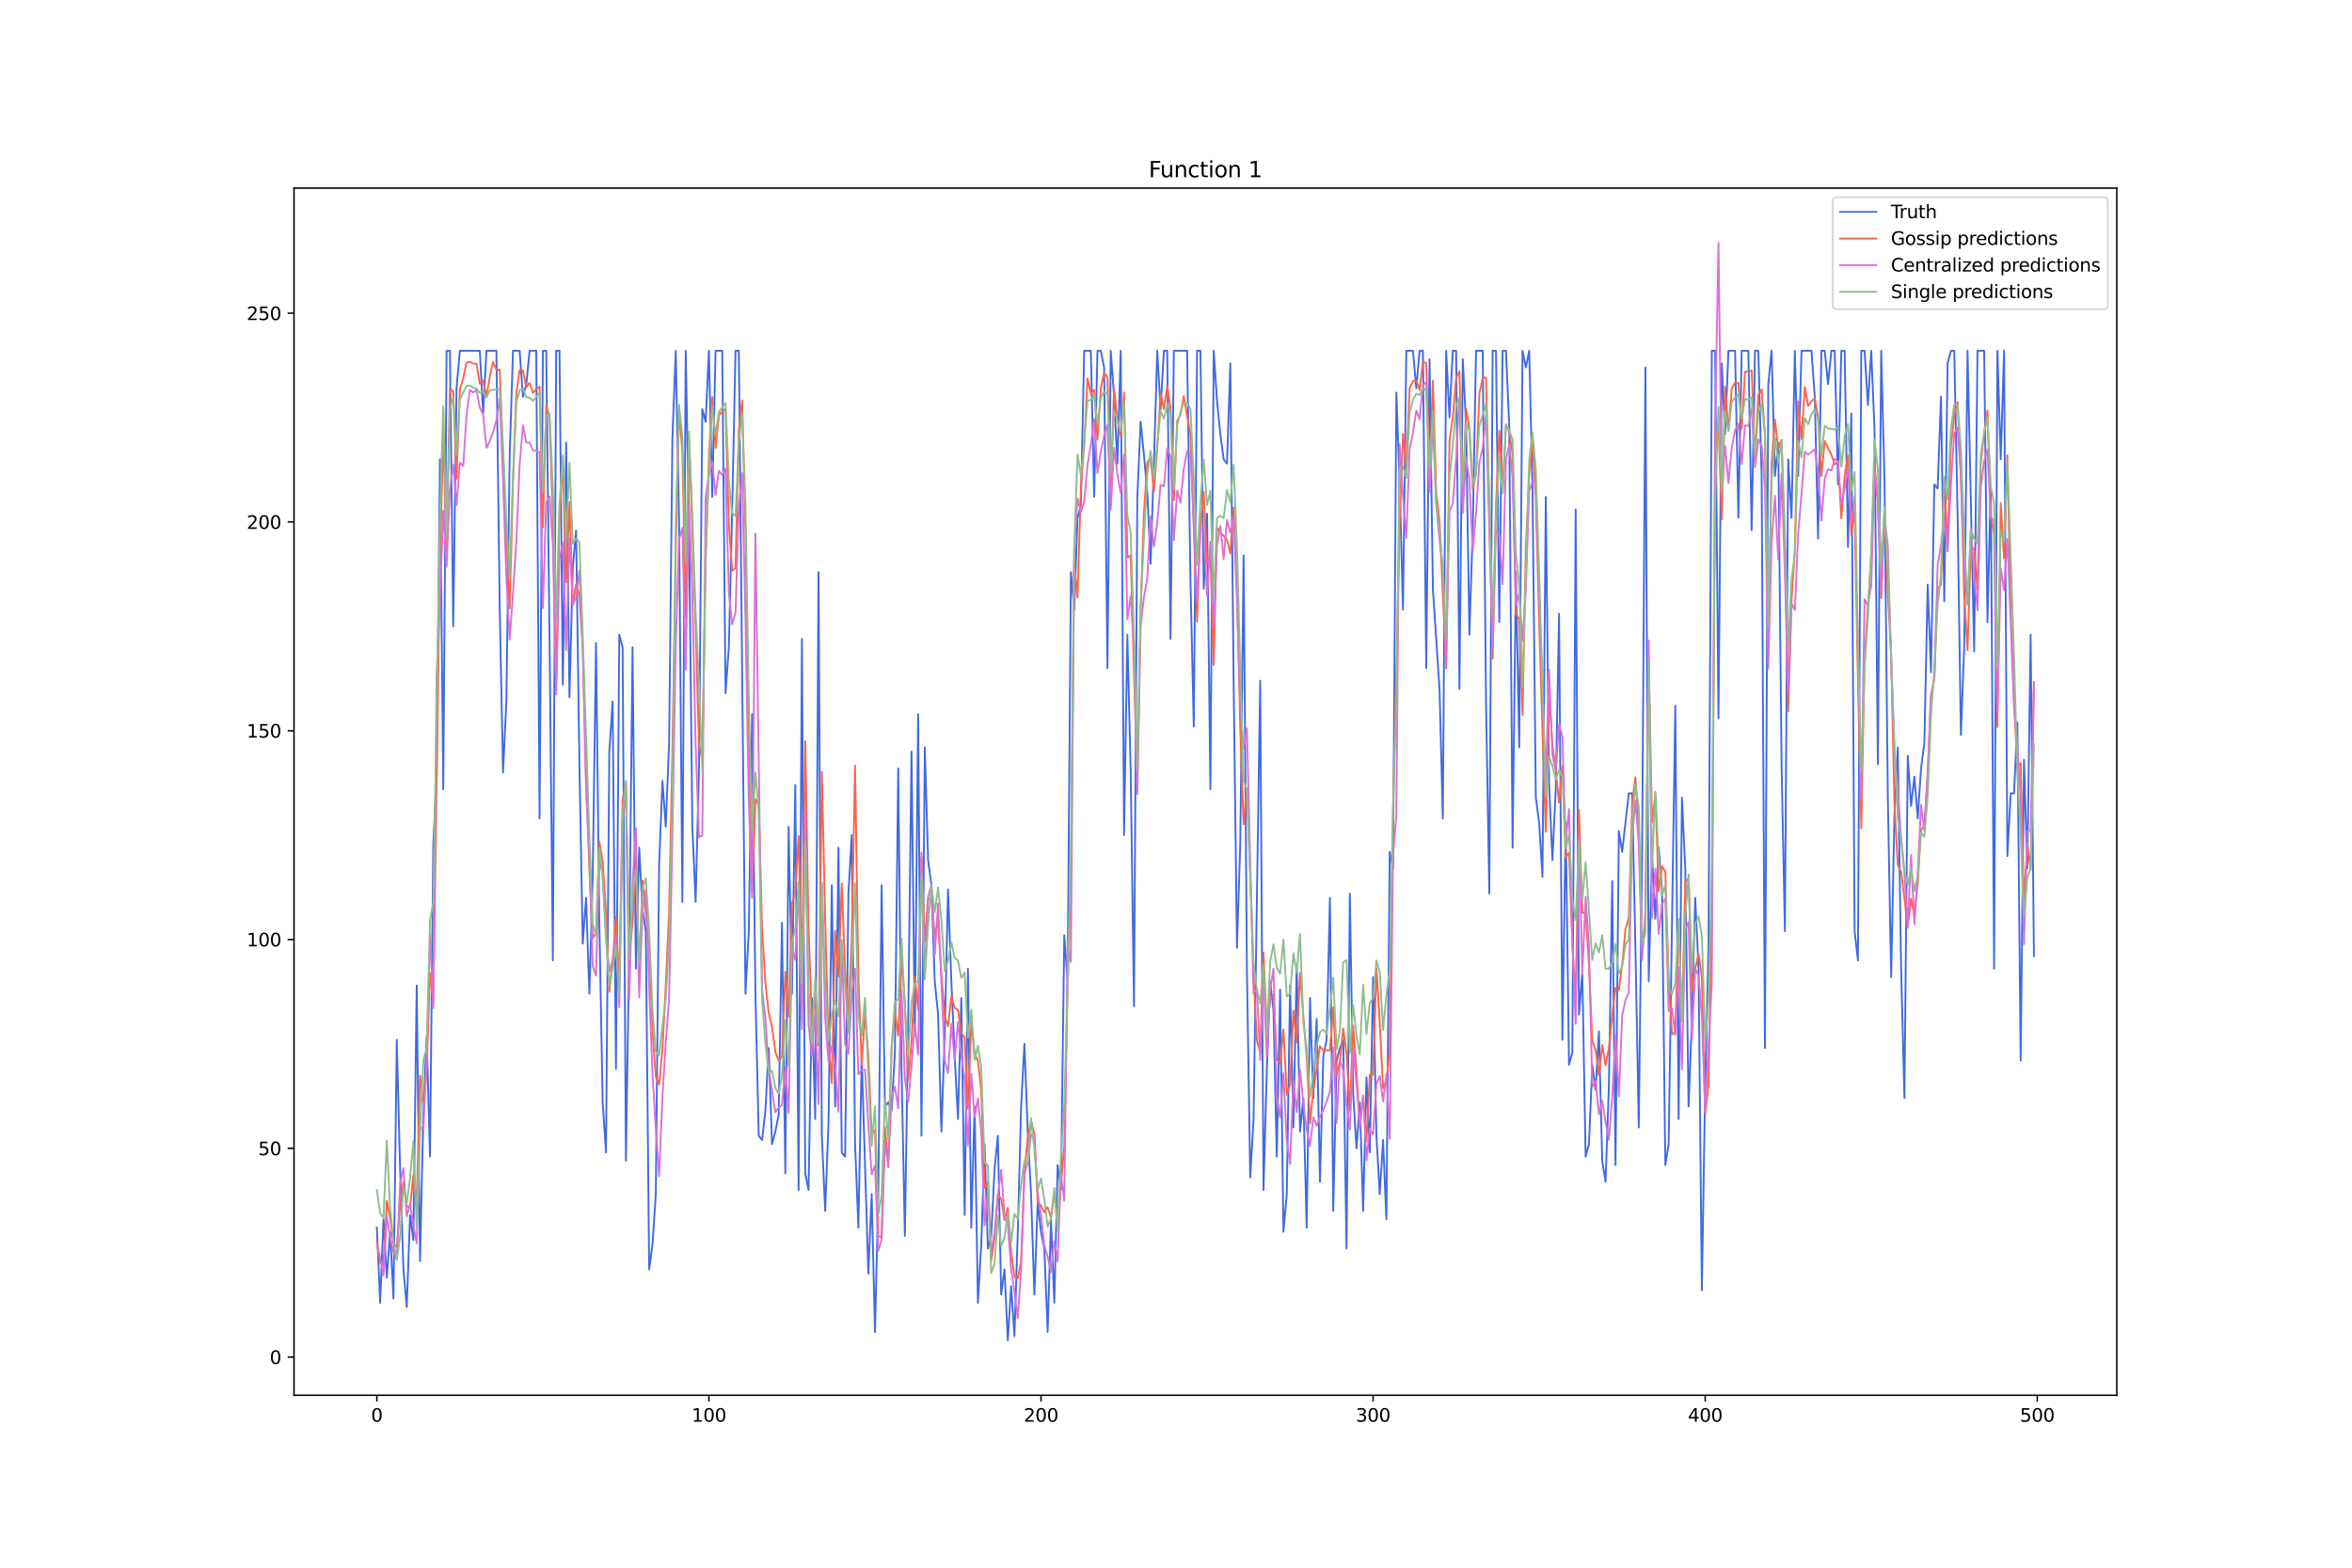 <?xml version="1.0" encoding="utf-8" standalone="no"?>
<!DOCTYPE svg PUBLIC "-//W3C//DTD SVG 1.1//EN"
  "http://www.w3.org/Graphics/SVG/1.1/DTD/svg11.dtd">
<svg xmlns:xlink="http://www.w3.org/1999/xlink" width="1296pt" height="864pt" viewBox="0 0 1296 864" xmlns="http://www.w3.org/2000/svg" version="1.1">
 <defs>
  <style type="text/css">*{stroke-linejoin: round; stroke-linecap: butt}</style>
 </defs>
 <g id="figure_1">
  <g id="patch_1">
   <path d="M 0 864 
L 1296 864 
L 1296 0 
L 0 0 
z
" style="fill: #ffffff"/>
  </g>
  <g id="axes_1">
   <g id="patch_2">
    <path d="M 162 768.96 
L 1166.4 768.96 
L 1166.4 103.68 
L 162 103.68 
z
" style="fill: #ffffff"/>
   </g>
   <g id="matplotlib.axis_1">
    <g id="xtick_1">
     <g id="line2d_1">
      <defs>
       <path id="me69fc92a7a" d="M 0 0 
L 0 3.5 
" style="stroke: #000000; stroke-width: 0.8"/>
      </defs>
      <g>
       <use xlink:href="#me69fc92a7a" x="207.655" y="768.96" style="stroke: #000000; stroke-width: 0.8"/>
      </g>
     </g>
     <g id="text_1">
      <!-- 0 -->
      <g transform="translate(204.473 783.558) scale(0.1 -0.1)">
       <defs>
        <path id="DejaVuSans-30" d="M 2034 4250 
Q 1547 4250 1301 3770 
Q 1056 3291 1056 2328 
Q 1056 1369 1301 889 
Q 1547 409 2034 409 
Q 2525 409 2770 889 
Q 3016 1369 3016 2328 
Q 3016 3291 2770 3770 
Q 2525 4250 2034 4250 
z
M 2034 4750 
Q 2819 4750 3233 4129 
Q 3647 3509 3647 2328 
Q 3647 1150 3233 529 
Q 2819 -91 2034 -91 
Q 1250 -91 836 529 
Q 422 1150 422 2328 
Q 422 3509 836 4129 
Q 1250 4750 2034 4750 
z
" transform="scale(0.016)"/>
       </defs>
       <use xlink:href="#DejaVuSans-30"/>
      </g>
     </g>
    </g>
    <g id="xtick_2">
     <g id="line2d_2">
      <g>
       <use xlink:href="#me69fc92a7a" x="390.639" y="768.96" style="stroke: #000000; stroke-width: 0.8"/>
      </g>
     </g>
     <g id="text_2">
      <!-- 100 -->
      <g transform="translate(381.095 783.558) scale(0.1 -0.1)">
       <defs>
        <path id="DejaVuSans-31" d="M 794 531 
L 1825 531 
L 1825 4091 
L 703 3866 
L 703 4441 
L 1819 4666 
L 2450 4666 
L 2450 531 
L 3481 531 
L 3481 0 
L 794 0 
L 794 531 
z
" transform="scale(0.016)"/>
       </defs>
       <use xlink:href="#DejaVuSans-31"/>
       <use xlink:href="#DejaVuSans-30" x="63.623"/>
       <use xlink:href="#DejaVuSans-30" x="127.246"/>
      </g>
     </g>
    </g>
    <g id="xtick_3">
     <g id="line2d_3">
      <g>
       <use xlink:href="#me69fc92a7a" x="573.623" y="768.96" style="stroke: #000000; stroke-width: 0.8"/>
      </g>
     </g>
     <g id="text_3">
      <!-- 200 -->
      <g transform="translate(564.079 783.558) scale(0.1 -0.1)">
       <defs>
        <path id="DejaVuSans-32" d="M 1228 531 
L 3431 531 
L 3431 0 
L 469 0 
L 469 531 
Q 828 903 1448 1529 
Q 2069 2156 2228 2338 
Q 2531 2678 2651 2914 
Q 2772 3150 2772 3378 
Q 2772 3750 2511 3984 
Q 2250 4219 1831 4219 
Q 1534 4219 1204 4116 
Q 875 4013 500 3803 
L 500 4441 
Q 881 4594 1212 4672 
Q 1544 4750 1819 4750 
Q 2544 4750 2975 4387 
Q 3406 4025 3406 3419 
Q 3406 3131 3298 2873 
Q 3191 2616 2906 2266 
Q 2828 2175 2409 1742 
Q 1991 1309 1228 531 
z
" transform="scale(0.016)"/>
       </defs>
       <use xlink:href="#DejaVuSans-32"/>
       <use xlink:href="#DejaVuSans-30" x="63.623"/>
       <use xlink:href="#DejaVuSans-30" x="127.246"/>
      </g>
     </g>
    </g>
    <g id="xtick_4">
     <g id="line2d_4">
      <g>
       <use xlink:href="#me69fc92a7a" x="756.607" y="768.96" style="stroke: #000000; stroke-width: 0.8"/>
      </g>
     </g>
     <g id="text_4">
      <!-- 300 -->
      <g transform="translate(747.063 783.558) scale(0.1 -0.1)">
       <defs>
        <path id="DejaVuSans-33" d="M 2597 2516 
Q 3050 2419 3304 2112 
Q 3559 1806 3559 1356 
Q 3559 666 3084 287 
Q 2609 -91 1734 -91 
Q 1441 -91 1130 -33 
Q 819 25 488 141 
L 488 750 
Q 750 597 1062 519 
Q 1375 441 1716 441 
Q 2309 441 2620 675 
Q 2931 909 2931 1356 
Q 2931 1769 2642 2001 
Q 2353 2234 1838 2234 
L 1294 2234 
L 1294 2753 
L 1863 2753 
Q 2328 2753 2575 2939 
Q 2822 3125 2822 3475 
Q 2822 3834 2567 4026 
Q 2313 4219 1838 4219 
Q 1578 4219 1281 4162 
Q 984 4106 628 3988 
L 628 4550 
Q 988 4650 1302 4700 
Q 1616 4750 1894 4750 
Q 2613 4750 3031 4423 
Q 3450 4097 3450 3541 
Q 3450 3153 3228 2886 
Q 3006 2619 2597 2516 
z
" transform="scale(0.016)"/>
       </defs>
       <use xlink:href="#DejaVuSans-33"/>
       <use xlink:href="#DejaVuSans-30" x="63.623"/>
       <use xlink:href="#DejaVuSans-30" x="127.246"/>
      </g>
     </g>
    </g>
    <g id="xtick_5">
     <g id="line2d_5">
      <g>
       <use xlink:href="#me69fc92a7a" x="939.591" y="768.96" style="stroke: #000000; stroke-width: 0.8"/>
      </g>
     </g>
     <g id="text_5">
      <!-- 400 -->
      <g transform="translate(930.047 783.558) scale(0.1 -0.1)">
       <defs>
        <path id="DejaVuSans-34" d="M 2419 4116 
L 825 1625 
L 2419 1625 
L 2419 4116 
z
M 2253 4666 
L 3047 4666 
L 3047 1625 
L 3713 1625 
L 3713 1100 
L 3047 1100 
L 3047 0 
L 2419 0 
L 2419 1100 
L 313 1100 
L 313 1709 
L 2253 4666 
z
" transform="scale(0.016)"/>
       </defs>
       <use xlink:href="#DejaVuSans-34"/>
       <use xlink:href="#DejaVuSans-30" x="63.623"/>
       <use xlink:href="#DejaVuSans-30" x="127.246"/>
      </g>
     </g>
    </g>
    <g id="xtick_6">
     <g id="line2d_6">
      <g>
       <use xlink:href="#me69fc92a7a" x="1122.575" y="768.96" style="stroke: #000000; stroke-width: 0.8"/>
      </g>
     </g>
     <g id="text_6">
      <!-- 500 -->
      <g transform="translate(1113.032 783.558) scale(0.1 -0.1)">
       <defs>
        <path id="DejaVuSans-35" d="M 691 4666 
L 3169 4666 
L 3169 4134 
L 1269 4134 
L 1269 2991 
Q 1406 3038 1543 3061 
Q 1681 3084 1819 3084 
Q 2600 3084 3056 2656 
Q 3513 2228 3513 1497 
Q 3513 744 3044 326 
Q 2575 -91 1722 -91 
Q 1428 -91 1123 -41 
Q 819 9 494 109 
L 494 744 
Q 775 591 1075 516 
Q 1375 441 1709 441 
Q 2250 441 2565 725 
Q 2881 1009 2881 1497 
Q 2881 1984 2565 2268 
Q 2250 2553 1709 2553 
Q 1456 2553 1204 2497 
Q 953 2441 691 2322 
L 691 4666 
z
" transform="scale(0.016)"/>
       </defs>
       <use xlink:href="#DejaVuSans-35"/>
       <use xlink:href="#DejaVuSans-30" x="63.623"/>
       <use xlink:href="#DejaVuSans-30" x="127.246"/>
      </g>
     </g>
    </g>
   </g>
   <g id="matplotlib.axis_2">
    <g id="ytick_1">
     <g id="line2d_7">
      <defs>
       <path id="m96bf03fecd" d="M 0 0 
L -3.5 0 
" style="stroke: #000000; stroke-width: 0.8"/>
      </defs>
      <g>
       <use xlink:href="#m96bf03fecd" x="162" y="747.925" style="stroke: #000000; stroke-width: 0.8"/>
      </g>
     </g>
     <g id="text_7">
      <!-- 0 -->
      <g transform="translate(148.637 751.724) scale(0.1 -0.1)">
       <use xlink:href="#DejaVuSans-30"/>
      </g>
     </g>
    </g>
    <g id="ytick_2">
     <g id="line2d_8">
      <g>
       <use xlink:href="#m96bf03fecd" x="162" y="632.861" style="stroke: #000000; stroke-width: 0.8"/>
      </g>
     </g>
     <g id="text_8">
      <!-- 50 -->
      <g transform="translate(142.275 636.66) scale(0.1 -0.1)">
       <use xlink:href="#DejaVuSans-35"/>
       <use xlink:href="#DejaVuSans-30" x="63.623"/>
      </g>
     </g>
    </g>
    <g id="ytick_3">
     <g id="line2d_9">
      <g>
       <use xlink:href="#m96bf03fecd" x="162" y="517.796" style="stroke: #000000; stroke-width: 0.8"/>
      </g>
     </g>
     <g id="text_9">
      <!-- 100 -->
      <g transform="translate(135.912 521.595) scale(0.1 -0.1)">
       <use xlink:href="#DejaVuSans-31"/>
       <use xlink:href="#DejaVuSans-30" x="63.623"/>
       <use xlink:href="#DejaVuSans-30" x="127.246"/>
      </g>
     </g>
    </g>
    <g id="ytick_4">
     <g id="line2d_10">
      <g>
       <use xlink:href="#m96bf03fecd" x="162" y="402.732" style="stroke: #000000; stroke-width: 0.8"/>
      </g>
     </g>
     <g id="text_10">
      <!-- 150 -->
      <g transform="translate(135.912 406.531) scale(0.1 -0.1)">
       <use xlink:href="#DejaVuSans-31"/>
       <use xlink:href="#DejaVuSans-35" x="63.623"/>
       <use xlink:href="#DejaVuSans-30" x="127.246"/>
      </g>
     </g>
    </g>
    <g id="ytick_5">
     <g id="line2d_11">
      <g>
       <use xlink:href="#m96bf03fecd" x="162" y="287.667" style="stroke: #000000; stroke-width: 0.8"/>
      </g>
     </g>
     <g id="text_11">
      <!-- 200 -->
      <g transform="translate(135.912 291.467) scale(0.1 -0.1)">
       <use xlink:href="#DejaVuSans-32"/>
       <use xlink:href="#DejaVuSans-30" x="63.623"/>
       <use xlink:href="#DejaVuSans-30" x="127.246"/>
      </g>
     </g>
    </g>
    <g id="ytick_6">
     <g id="line2d_12">
      <g>
       <use xlink:href="#m96bf03fecd" x="162" y="172.603" style="stroke: #000000; stroke-width: 0.8"/>
      </g>
     </g>
     <g id="text_12">
      <!-- 250 -->
      <g transform="translate(135.912 176.402) scale(0.1 -0.1)">
       <use xlink:href="#DejaVuSans-32"/>
       <use xlink:href="#DejaVuSans-35" x="63.623"/>
       <use xlink:href="#DejaVuSans-30" x="127.246"/>
      </g>
     </g>
    </g>
   </g>
   <g id="line2d_13">
    <path d="M 207.655 676.585 
L 209.484 718.008 
L 211.314 671.983 
L 213.144 704.201 
L 214.974 678.886 
L 216.804 715.707 
L 218.634 573.027 
L 220.463 644.367 
L 222.293 699.598 
L 224.123 720.31 
L 225.953 669.681 
L 227.783 683.489 
L 229.613 543.11 
L 231.442 694.996 
L 233.272 614.45 
L 235.102 570.726 
L 236.932 637.463 
L 238.762 464.867 
L 240.592 428.046 
L 242.422 253.148 
L 244.251 434.95 
L 246.081 193.314 
L 247.911 193.314 
L 249.741 345.2 
L 251.571 214.026 
L 253.401 193.314 
L 264.38 193.314 
L 266.209 227.834 
L 268.039 193.314 
L 273.529 193.314 
L 275.359 335.994 
L 277.189 425.745 
L 279.018 386.623 
L 280.848 250.847 
L 282.678 193.314 
L 286.338 193.314 
L 288.168 218.629 
L 289.997 211.725 
L 291.827 193.314 
L 295.487 193.314 
L 297.317 451.059 
L 299.147 193.314 
L 300.976 193.314 
L 302.806 352.103 
L 304.636 529.303 
L 306.466 193.314 
L 308.296 193.314 
L 310.126 377.418 
L 311.956 243.943 
L 313.785 384.321 
L 315.615 312.981 
L 317.445 292.27 
L 319.275 421.142 
L 321.105 520.098 
L 322.935 494.783 
L 324.764 547.713 
L 326.594 483.277 
L 328.424 354.405 
L 330.254 508.591 
L 332.084 607.547 
L 333.914 635.162 
L 335.743 414.238 
L 337.573 386.623 
L 339.403 589.136 
L 341.233 349.802 
L 343.063 356.706 
L 344.893 639.765 
L 346.723 522.399 
L 348.552 356.706 
L 350.382 533.905 
L 352.212 467.168 
L 354.042 501.687 
L 355.872 513.194 
L 357.702 699.598 
L 359.531 685.79 
L 361.361 658.175 
L 363.191 476.373 
L 365.021 430.347 
L 366.851 455.661 
L 368.681 409.636 
L 370.51 241.642 
L 372.34 193.314 
L 374.17 285.366 
L 376 497.085 
L 377.83 193.314 
L 379.66 289.969 
L 381.489 455.661 
L 383.319 497.085 
L 385.149 423.443 
L 386.979 225.532 
L 388.809 232.436 
L 390.639 193.314 
L 392.469 273.86 
L 394.298 193.314 
L 397.958 193.314 
L 399.788 382.02 
L 401.618 356.706 
L 403.448 280.763 
L 405.277 193.314 
L 407.107 193.314 
L 410.767 547.713 
L 412.597 513.194 
L 414.427 393.527 
L 416.256 547.713 
L 418.086 625.957 
L 419.916 628.258 
L 421.746 612.149 
L 423.576 577.63 
L 425.406 630.559 
L 427.236 623.656 
L 429.065 614.45 
L 430.895 508.591 
L 432.725 646.668 
L 434.555 455.661 
L 436.385 547.713 
L 438.215 432.649 
L 440.044 655.874 
L 441.874 352.103 
L 443.704 646.668 
L 445.534 655.874 
L 447.364 550.014 
L 449.194 616.752 
L 451.023 315.283 
L 452.853 625.957 
L 454.683 667.38 
L 456.513 619.053 
L 458.343 487.879 
L 460.173 609.848 
L 462.003 467.168 
L 463.832 635.162 
L 465.662 637.463 
L 467.492 492.482 
L 469.322 460.264 
L 471.152 630.559 
L 472.982 676.585 
L 474.811 582.232 
L 478.471 701.899 
L 480.301 658.175 
L 482.131 734.117 
L 483.961 658.175 
L 485.79 487.879 
L 487.62 609.848 
L 489.45 607.547 
L 491.28 612.149 
L 493.11 579.931 
L 494.94 423.443 
L 496.77 589.136 
L 498.599 681.188 
L 500.429 563.822 
L 502.259 414.238 
L 504.089 570.726 
L 505.919 393.527 
L 507.749 625.957 
L 509.578 411.937 
L 511.408 474.072 
L 513.238 487.879 
L 515.068 540.809 
L 516.898 559.219 
L 518.728 623.656 
L 520.557 570.726 
L 522.387 490.181 
L 524.217 540.809 
L 526.047 582.232 
L 527.877 616.752 
L 529.707 550.014 
L 531.536 669.681 
L 533.366 533.905 
L 535.196 676.585 
L 537.026 609.848 
L 538.856 718.008 
L 540.686 685.79 
L 542.516 630.559 
L 544.345 688.092 
L 546.175 681.188 
L 548.005 644.367 
L 549.835 625.957 
L 551.665 713.406 
L 553.495 699.598 
L 555.324 738.72 
L 557.154 708.803 
L 558.984 736.419 
L 560.814 678.886 
L 562.644 609.848 
L 564.474 575.328 
L 566.303 623.656 
L 568.133 658.175 
L 569.963 713.406 
L 571.793 662.777 
L 573.623 678.886 
L 575.453 688.092 
L 577.283 734.117 
L 579.112 671.983 
L 580.942 718.008 
L 582.772 642.066 
L 584.602 655.874 
L 586.432 515.495 
L 588.262 540.809 
L 590.091 315.283 
L 591.921 335.994 
L 593.751 285.366 
L 595.581 278.462 
L 597.411 193.314 
L 601.07 193.314 
L 602.9 273.86 
L 604.73 193.314 
L 606.56 193.314 
L 608.39 202.52 
L 610.22 368.212 
L 612.05 193.314 
L 613.879 218.629 
L 615.709 255.449 
L 617.539 193.314 
L 619.369 460.264 
L 621.199 349.802 
L 623.029 425.745 
L 624.858 554.617 
L 626.688 273.86 
L 628.518 232.436 
L 630.348 250.847 
L 632.178 271.558 
L 634.008 310.68 
L 635.837 255.449 
L 637.667 193.314 
L 639.497 225.532 
L 641.327 193.314 
L 643.157 193.314 
L 644.987 352.103 
L 646.817 193.314 
L 654.136 193.314 
L 655.966 319.885 
L 657.796 400.43 
L 659.625 193.314 
L 661.455 193.314 
L 663.285 324.488 
L 665.115 283.065 
L 666.945 434.95 
L 668.775 193.314 
L 670.604 220.93 
L 672.434 239.34 
L 674.264 253.148 
L 676.094 255.449 
L 677.924 200.218 
L 679.754 375.116 
L 681.583 522.399 
L 683.413 464.867 
L 685.243 306.078 
L 687.073 533.905 
L 688.903 648.97 
L 690.733 616.752 
L 694.392 375.116 
L 696.222 655.874 
L 698.052 589.136 
L 699.882 540.809 
L 701.712 556.918 
L 703.542 637.463 
L 705.371 545.412 
L 707.201 678.886 
L 709.031 658.175 
L 710.861 543.11 
L 712.691 621.354 
L 714.521 531.604 
L 716.35 623.656 
L 718.18 605.245 
L 720.01 676.585 
L 721.84 550.014 
L 723.67 605.245 
L 725.5 561.521 
L 727.33 651.271 
L 729.159 582.232 
L 730.989 573.027 
L 732.819 494.783 
L 734.649 667.38 
L 736.479 584.534 
L 738.309 577.63 
L 740.138 573.027 
L 741.968 688.092 
L 743.798 492.482 
L 745.628 602.944 
L 747.458 632.861 
L 749.288 607.547 
L 751.117 667.38 
L 752.947 593.739 
L 754.777 635.162 
L 756.607 538.508 
L 758.437 625.957 
L 760.267 658.175 
L 762.097 628.258 
L 763.926 671.983 
L 765.756 469.469 
L 767.586 478.674 
L 769.416 216.327 
L 771.246 266.956 
L 773.076 335.994 
L 774.905 193.314 
L 778.565 193.314 
L 780.395 214.026 
L 782.225 193.314 
L 784.055 193.314 
L 785.884 368.212 
L 787.714 197.917 
L 789.544 324.488 
L 793.204 379.719 
L 795.034 451.059 
L 796.864 193.314 
L 798.693 230.135 
L 800.523 193.314 
L 802.353 193.314 
L 804.183 379.719 
L 806.013 197.917 
L 807.843 234.738 
L 809.672 349.802 
L 811.502 292.27 
L 813.332 193.314 
L 816.992 193.314 
L 818.822 386.623 
L 820.651 492.482 
L 822.481 193.314 
L 824.311 193.314 
L 826.141 342.898 
L 827.971 193.314 
L 829.801 193.314 
L 831.63 234.738 
L 833.46 467.168 
L 835.29 315.283 
L 837.12 411.937 
L 838.95 193.314 
L 840.78 202.52 
L 842.61 193.314 
L 844.439 269.257 
L 846.269 439.552 
L 848.099 453.36 
L 849.929 483.277 
L 851.759 273.86 
L 853.589 432.649 
L 855.418 474.072 
L 857.248 434.95 
L 859.078 338.296 
L 860.908 573.027 
L 862.738 453.36 
L 864.568 586.835 
L 866.397 579.931 
L 868.227 280.763 
L 870.057 559.219 
L 871.887 536.207 
L 873.717 637.463 
L 875.547 630.559 
L 877.377 586.835 
L 879.206 600.643 
L 881.036 568.425 
L 882.866 639.765 
L 884.696 651.271 
L 886.526 598.341 
L 888.356 485.578 
L 890.185 642.066 
L 892.015 457.963 
L 893.845 469.469 
L 897.505 437.251 
L 899.335 437.251 
L 901.164 522.399 
L 902.994 621.354 
L 904.824 469.469 
L 906.654 202.52 
L 908.484 540.809 
L 910.314 471.77 
L 912.144 506.29 
L 913.973 467.168 
L 915.803 490.181 
L 917.633 642.066 
L 919.463 630.559 
L 923.123 388.924 
L 924.952 616.752 
L 926.782 439.552 
L 928.612 478.674 
L 930.442 609.848 
L 932.272 561.521 
L 934.102 494.783 
L 935.931 533.905 
L 937.761 711.105 
L 939.591 598.341 
L 941.421 522.399 
L 943.251 193.314 
L 945.081 193.314 
L 946.911 395.828 
L 948.74 200.218 
L 950.57 239.34 
L 952.4 193.314 
L 956.06 193.314 
L 957.89 285.366 
L 959.719 193.314 
L 963.379 193.314 
L 965.209 292.27 
L 967.039 193.314 
L 968.869 193.314 
L 970.698 262.353 
L 972.528 577.63 
L 974.358 211.725 
L 976.188 193.314 
L 978.018 262.353 
L 979.848 243.943 
L 981.678 421.142 
L 983.507 513.194 
L 985.337 253.148 
L 987.167 285.366 
L 988.997 193.314 
L 990.827 262.353 
L 992.657 193.314 
L 998.146 193.314 
L 999.976 218.629 
L 1001.806 296.872 
L 1003.636 193.314 
L 1005.465 193.314 
L 1007.295 211.725 
L 1009.125 193.314 
L 1010.955 193.314 
L 1012.785 266.956 
L 1014.615 193.314 
L 1016.444 193.314 
L 1018.274 301.475 
L 1020.104 227.834 
L 1021.934 513.194 
L 1023.764 529.303 
L 1025.594 193.314 
L 1027.424 193.314 
L 1029.253 223.231 
L 1031.083 193.314 
L 1032.913 237.039 
L 1034.743 421.142 
L 1036.573 193.314 
L 1038.403 264.654 
L 1040.232 439.552 
L 1042.062 538.508 
L 1043.892 448.758 
L 1045.722 411.937 
L 1047.552 533.905 
L 1049.382 605.245 
L 1051.211 416.54 
L 1053.041 444.155 
L 1054.871 428.046 
L 1056.701 451.059 
L 1058.531 423.443 
L 1060.361 409.636 
L 1062.191 322.187 
L 1064.02 370.514 
L 1065.85 266.956 
L 1067.68 269.257 
L 1069.51 218.629 
L 1071.34 331.392 
L 1073.17 200.218 
L 1074.999 193.314 
L 1076.829 193.314 
L 1078.659 283.065 
L 1080.489 405.033 
L 1082.319 356.706 
L 1084.149 193.314 
L 1087.808 359.007 
L 1089.638 193.314 
L 1093.298 193.314 
L 1095.128 342.898 
L 1096.958 266.956 
L 1098.787 533.905 
L 1100.617 193.314 
L 1102.447 253.148 
L 1104.277 193.314 
L 1106.107 471.77 
L 1107.937 437.251 
L 1109.766 437.251 
L 1111.596 398.129 
L 1113.426 584.534 
L 1115.256 418.841 
L 1117.086 478.674 
L 1118.916 349.802 
L 1120.745 527.001 
L 1120.745 527.001 
" clip-path="url(#pc1e1cccc69)" style="fill: none; stroke: #4169e1; stroke-linecap: square"/>
   </g>
   <g id="line2d_14">
    <path d="M 207.655 684.075 
L 209.484 696.061 
L 211.314 697.231 
L 213.144 661.837 
L 214.974 671.218 
L 216.804 685.318 
L 218.634 687.27 
L 220.463 664.641 
L 222.293 651.35 
L 224.123 664.92 
L 225.953 665.074 
L 227.783 647.688 
L 229.613 662.986 
L 231.442 592.848 
L 233.272 607.222 
L 235.102 590.461 
L 236.932 536.338 
L 238.762 552.643 
L 242.422 308.536 
L 244.251 240.216 
L 246.081 301.344 
L 247.911 214.336 
L 249.741 215.697 
L 251.571 263.76 
L 253.401 214.55 
L 255.23 208.499 
L 257.06 199.904 
L 258.89 199.399 
L 260.72 200.381 
L 262.55 200.535 
L 264.38 211.487 
L 266.209 209.663 
L 268.039 218.462 
L 269.869 207.86 
L 271.699 199.55 
L 273.529 203.677 
L 275.359 203.725 
L 279.018 298.758 
L 280.848 335.3 
L 282.678 265.385 
L 284.508 216.813 
L 286.338 203.948 
L 288.168 204.258 
L 289.997 213.377 
L 291.827 210.999 
L 293.657 216.511 
L 295.487 214.588 
L 297.317 213.058 
L 299.147 290.554 
L 300.976 223.278 
L 302.806 230.479 
L 304.636 285.743 
L 306.466 376.549 
L 308.296 283.168 
L 310.126 255.36 
L 311.956 320.965 
L 313.785 276.718 
L 315.615 333.247 
L 317.445 322.198 
L 319.275 328.213 
L 321.105 357.009 
L 322.935 429.366 
L 324.764 479.527 
L 326.594 517.037 
L 328.424 514.118 
L 330.254 463.882 
L 332.084 474.709 
L 333.914 502.351 
L 335.743 546.631 
L 337.573 529.487 
L 339.403 505.472 
L 341.233 542.019 
L 343.063 440.542 
L 344.893 431.572 
L 346.723 526.315 
L 348.552 509.016 
L 350.382 473.151 
L 352.212 534.694 
L 354.042 485.279 
L 357.702 523.131 
L 359.531 568.344 
L 361.361 593.452 
L 363.191 597.736 
L 365.021 578.29 
L 366.851 542.856 
L 368.681 502.535 
L 370.51 413.378 
L 372.34 304.565 
L 374.17 226.304 
L 376 249.428 
L 377.83 340.676 
L 379.66 243.259 
L 381.489 292.802 
L 383.319 345.874 
L 385.149 409.959 
L 386.979 419 
L 388.809 310.51 
L 390.639 252.219 
L 392.469 218.853 
L 394.298 246.921 
L 396.128 229.06 
L 397.958 226.679 
L 399.788 225.531 
L 401.618 289.093 
L 403.448 314.532 
L 405.277 312.991 
L 407.107 236.99 
L 408.937 220.667 
L 410.767 292.782 
L 412.597 409.659 
L 414.427 491.643 
L 416.256 440.397 
L 418.086 443.648 
L 419.916 511.992 
L 421.746 541.639 
L 423.576 558.279 
L 425.406 566 
L 427.236 579.652 
L 429.065 584.604 
L 430.895 582.298 
L 432.725 535.557 
L 434.555 560.419 
L 436.385 497.954 
L 438.215 491.292 
L 440.044 460.896 
L 441.874 535.535 
L 443.704 408.466 
L 445.534 511.652 
L 447.364 562.777 
L 449.194 547.793 
L 451.023 576.241 
L 452.853 425.393 
L 454.683 507.007 
L 456.513 574.49 
L 458.343 596.93 
L 460.173 513 
L 462.003 538.208 
L 463.832 486.87 
L 465.662 534.866 
L 467.492 559.581 
L 469.322 518.345 
L 471.152 421.968 
L 472.982 537.474 
L 474.811 586.938 
L 476.641 558.55 
L 478.471 581.849 
L 480.301 625.103 
L 482.131 622.727 
L 483.961 681.404 
L 485.79 681.646 
L 487.62 621.005 
L 489.45 643.216 
L 491.28 577.747 
L 493.11 557.494 
L 494.94 570.767 
L 496.77 527.258 
L 498.599 552.795 
L 500.429 595.463 
L 502.259 574.558 
L 504.089 538.268 
L 505.919 556.513 
L 507.749 472.327 
L 509.578 519.105 
L 511.408 495.273 
L 513.238 495.418 
L 515.068 515.233 
L 516.898 508.229 
L 518.728 536.973 
L 520.557 560.163 
L 522.387 565.63 
L 524.217 549.146 
L 526.047 555.427 
L 527.877 556.624 
L 529.707 569.709 
L 531.536 571.727 
L 533.366 611.161 
L 535.196 563.508 
L 537.026 580.437 
L 538.856 584.893 
L 540.686 600.733 
L 542.516 654.71 
L 544.345 651.283 
L 546.175 694.501 
L 548.005 682.245 
L 549.835 658.136 
L 551.665 660.81 
L 553.495 672.466 
L 555.324 665.676 
L 557.154 690.124 
L 558.984 703.707 
L 560.814 704.553 
L 562.644 695.6 
L 564.474 646.014 
L 566.303 627.064 
L 568.133 617.525 
L 569.963 625.056 
L 571.793 662.815 
L 573.623 664.445 
L 575.453 668.218 
L 577.283 665.303 
L 579.112 671.122 
L 580.942 658.184 
L 582.772 673.625 
L 586.432 631.861 
L 588.262 545.128 
L 590.091 489.383 
L 591.921 310.555 
L 593.751 329.333 
L 595.581 268.595 
L 597.411 245.422 
L 599.241 208.545 
L 601.07 217.172 
L 602.9 214.928 
L 604.73 242.333 
L 606.56 214.052 
L 608.39 205.304 
L 610.22 208.055 
L 612.05 268.147 
L 613.879 214.285 
L 615.709 231.632 
L 617.539 240.252 
L 619.369 216.353 
L 621.199 307.246 
L 623.029 306.126 
L 624.858 371.401 
L 626.688 431.038 
L 628.518 336.332 
L 630.348 282.266 
L 632.178 254.801 
L 634.008 252.399 
L 635.837 270.489 
L 637.667 247.335 
L 639.497 216.948 
L 641.327 225.449 
L 643.157 213.024 
L 644.987 224.764 
L 646.817 275.67 
L 648.646 232.096 
L 650.476 228.437 
L 652.306 218.276 
L 654.136 229.405 
L 655.966 239.351 
L 659.625 342.512 
L 661.455 289.061 
L 663.285 271.155 
L 665.115 310.133 
L 666.945 305.492 
L 668.775 366.479 
L 670.604 290.814 
L 672.434 293.571 
L 674.264 295.301 
L 676.094 297.488 
L 677.924 305.024 
L 679.754 279.736 
L 681.583 325.168 
L 683.413 402.406 
L 685.243 454.303 
L 687.073 434.531 
L 688.903 481.436 
L 690.733 538.182 
L 692.563 573.517 
L 694.392 579.872 
L 696.222 524.926 
L 698.052 566.585 
L 699.882 551.068 
L 701.712 548.381 
L 703.542 583.862 
L 705.371 586.04 
L 707.201 567.408 
L 709.031 603.505 
L 710.861 597.738 
L 712.691 557.053 
L 714.521 574.598 
L 716.35 536.08 
L 718.18 560.201 
L 720.01 582.557 
L 721.84 619.108 
L 723.67 600.331 
L 725.5 589.471 
L 727.33 576.503 
L 729.159 578.983 
L 730.989 578.782 
L 732.819 578.881 
L 734.649 555.108 
L 736.479 592.679 
L 738.309 584.65 
L 740.138 566.898 
L 741.968 580.772 
L 743.798 612.01 
L 745.628 565.303 
L 747.458 590.616 
L 749.288 621.609 
L 751.117 603.987 
L 752.947 629.108 
L 754.777 592.281 
L 756.607 592.377 
L 758.437 533.689 
L 760.267 563.663 
L 762.097 599.729 
L 763.926 595.538 
L 765.756 579.273 
L 767.586 447.05 
L 771.246 287.148 
L 773.076 239.2 
L 774.905 257.432 
L 776.735 213.924 
L 778.565 210.09 
L 780.395 209.508 
L 782.225 214.984 
L 784.055 199.548 
L 785.884 200.063 
L 787.714 263.085 
L 789.544 209.794 
L 791.374 271.291 
L 793.204 286.96 
L 796.864 368.368 
L 798.693 243.05 
L 800.523 229.844 
L 802.353 208.192 
L 804.183 204.606 
L 806.013 273.576 
L 807.843 225.109 
L 809.672 236.283 
L 811.502 269.622 
L 813.332 261.349 
L 815.162 216.975 
L 816.992 208.281 
L 818.822 208.029 
L 820.651 279.82 
L 822.481 362.974 
L 824.311 278.372 
L 826.141 237.45 
L 827.971 270.039 
L 829.801 233.935 
L 831.63 238.029 
L 833.46 250.676 
L 835.29 338.116 
L 837.12 341.256 
L 838.95 394.09 
L 840.78 301.714 
L 842.61 261.755 
L 844.439 242.772 
L 846.269 274.855 
L 848.099 342.532 
L 849.929 403.023 
L 851.759 458.356 
L 853.589 381.563 
L 855.418 410.938 
L 857.248 424.912 
L 859.078 442.314 
L 860.908 422.173 
L 862.738 472.556 
L 864.568 469.963 
L 866.397 520.77 
L 868.227 549.804 
L 870.057 446.406 
L 871.887 502.97 
L 873.717 503.421 
L 875.547 531.751 
L 877.377 573.639 
L 879.206 578.854 
L 881.036 592.551 
L 882.866 575.996 
L 884.696 587.115 
L 886.526 577.668 
L 888.356 559.153 
L 890.185 544.452 
L 892.015 545.779 
L 893.845 531.623 
L 895.675 512.079 
L 897.505 506.045 
L 899.335 442.652 
L 901.164 428.333 
L 902.994 457.378 
L 904.824 524.174 
L 906.654 507.426 
L 908.484 363.58 
L 910.314 453.289 
L 912.144 437.965 
L 913.973 491.154 
L 915.803 477.369 
L 917.633 480.347 
L 919.463 539.631 
L 921.293 570.108 
L 923.123 568.63 
L 924.952 507.074 
L 926.782 562.136 
L 928.612 486.069 
L 930.442 484.185 
L 932.272 546.378 
L 934.102 533.643 
L 935.931 525.534 
L 937.761 538.289 
L 939.591 614.045 
L 941.421 598.126 
L 943.251 504.374 
L 945.081 247.657 
L 946.911 233.379 
L 948.74 286.306 
L 950.57 213.243 
L 952.4 237.302 
L 954.23 214.086 
L 956.06 210.995 
L 957.89 211.046 
L 959.719 236.243 
L 961.549 204.951 
L 963.379 204.641 
L 965.209 204.157 
L 967.039 253.172 
L 968.869 217.785 
L 970.698 214.644 
L 972.528 239.988 
L 974.358 356.433 
L 976.188 255.759 
L 978.018 231.317 
L 979.848 247.217 
L 981.678 242.491 
L 983.507 302.93 
L 985.337 392.033 
L 987.167 331.062 
L 988.997 303.474 
L 990.827 221.128 
L 992.657 242.013 
L 994.486 213.26 
L 996.316 223.759 
L 998.146 221.161 
L 999.976 219.569 
L 1001.806 230.037 
L 1003.636 262.309 
L 1005.465 243.109 
L 1009.125 250.662 
L 1010.955 256.021 
L 1012.785 254.228 
L 1014.615 285.819 
L 1016.444 261.91 
L 1018.274 251.029 
L 1020.104 294.95 
L 1021.934 280.599 
L 1023.764 375.091 
L 1025.594 456.354 
L 1027.424 363.704 
L 1031.083 306.057 
L 1032.913 256.277 
L 1034.743 275.944 
L 1036.573 329.729 
L 1038.403 280.325 
L 1040.232 327.266 
L 1042.062 360.777 
L 1043.892 443.887 
L 1045.722 476.705 
L 1047.552 480.372 
L 1049.382 495.158 
L 1051.211 511.231 
L 1053.041 495.355 
L 1054.871 504.724 
L 1056.701 486.945 
L 1058.531 457.372 
L 1060.361 454.976 
L 1062.191 427.742 
L 1064.02 382.702 
L 1065.85 374.528 
L 1067.68 324.813 
L 1069.51 322.105 
L 1071.34 264.475 
L 1073.17 301.295 
L 1074.999 246.23 
L 1076.829 228.482 
L 1078.659 221.7 
L 1080.489 262.101 
L 1082.319 327.874 
L 1084.149 358.382 
L 1085.978 301.437 
L 1087.808 302.616 
L 1089.638 324.755 
L 1091.468 255.202 
L 1093.298 238.303 
L 1095.128 226.309 
L 1096.958 283.406 
L 1098.787 294.273 
L 1100.617 400.635 
L 1102.447 277.275 
L 1104.277 307.61 
L 1106.107 250.948 
L 1107.937 336.204 
L 1109.766 386.375 
L 1111.596 423.087 
L 1113.426 420.519 
L 1115.256 498.163 
L 1117.086 464.884 
L 1118.916 479.532 
L 1120.745 375.844 
L 1120.745 375.844 
" clip-path="url(#pc1e1cccc69)" style="fill: none; stroke: #ff6347; stroke-linecap: square"/>
   </g>
   <g id="line2d_15">
    <path d="M 207.655 686.132 
L 209.484 693.061 
L 211.314 703.024 
L 213.144 670.457 
L 214.974 681.665 
L 216.804 690.191 
L 218.634 693.672 
L 220.463 652.2 
L 222.293 643.907 
L 224.123 670.278 
L 225.953 663.46 
L 227.783 675.6 
L 229.613 685.174 
L 231.442 621.061 
L 233.272 622.263 
L 235.102 584.852 
L 236.932 514.835 
L 238.762 555.606 
L 240.592 371.971 
L 242.422 331.676 
L 244.251 281.352 
L 246.081 312.418 
L 247.911 269.13 
L 249.741 255.909 
L 251.571 278.433 
L 253.401 254.945 
L 255.23 256.832 
L 257.06 229.131 
L 258.89 214.961 
L 260.72 216.336 
L 262.55 214.924 
L 264.38 224.611 
L 266.209 228.368 
L 268.039 246.853 
L 269.869 243.106 
L 271.699 238.161 
L 273.529 231.691 
L 275.359 219.759 
L 277.189 264.854 
L 279.018 318.239 
L 280.848 352.52 
L 282.678 326.843 
L 284.508 299.164 
L 286.338 256.11 
L 288.168 234.375 
L 289.997 243.895 
L 291.827 243.951 
L 293.657 248.23 
L 295.487 248.546 
L 297.317 249.28 
L 299.147 335.112 
L 300.976 276.807 
L 302.806 273.541 
L 304.636 300.349 
L 306.466 382.675 
L 308.296 307.697 
L 310.126 299.029 
L 311.956 358.142 
L 313.785 296.506 
L 315.615 333.581 
L 317.445 328.861 
L 319.275 314.3 
L 321.105 357.425 
L 322.935 434.705 
L 324.764 472.767 
L 326.594 532.47 
L 328.424 537.689 
L 330.254 472.298 
L 332.084 481.92 
L 333.914 517.315 
L 335.743 535.578 
L 337.573 529.059 
L 339.403 516.15 
L 341.233 555.128 
L 343.063 452.556 
L 344.893 437.108 
L 346.723 550.756 
L 348.552 486.525 
L 350.382 456.487 
L 352.212 549.625 
L 354.042 501.47 
L 355.872 490.254 
L 357.702 543.901 
L 359.531 591.871 
L 361.361 622.023 
L 363.191 648.243 
L 365.021 604.837 
L 366.851 574.476 
L 368.681 550.392 
L 370.51 461.43 
L 372.34 355.792 
L 374.17 297.272 
L 376 290.908 
L 377.83 369.093 
L 379.66 278.29 
L 381.489 326.148 
L 383.319 410.429 
L 385.149 461.477 
L 386.979 460.466 
L 388.809 274.426 
L 390.639 261.669 
L 392.469 254.4 
L 394.298 272.78 
L 396.128 259.431 
L 397.958 261.743 
L 399.788 258.328 
L 401.618 327.107 
L 403.448 344.022 
L 405.277 337.725 
L 407.107 278.958 
L 408.937 260.744 
L 410.767 340.801 
L 412.597 441.351 
L 414.427 494.762 
L 416.256 294.113 
L 419.916 545.193 
L 421.746 561.317 
L 423.576 589.193 
L 427.236 613.011 
L 429.065 610.37 
L 430.895 609.14 
L 432.725 588.3 
L 434.555 613.409 
L 436.385 522.843 
L 438.215 529.03 
L 440.044 487.782 
L 441.874 567.185 
L 443.704 445.254 
L 445.534 564.673 
L 447.364 582.105 
L 449.194 556.492 
L 451.023 608.619 
L 452.853 487.488 
L 454.683 561.047 
L 456.513 585.134 
L 458.343 576.494 
L 460.173 587.18 
L 462.003 612.824 
L 463.832 521.031 
L 465.662 575.111 
L 467.492 580.58 
L 469.322 548.17 
L 471.152 533.788 
L 472.982 592.183 
L 474.811 589.677 
L 476.641 589.55 
L 478.471 619.578 
L 480.301 647.186 
L 482.131 642.233 
L 483.961 689.345 
L 485.79 683.173 
L 487.62 630.058 
L 489.45 641.805 
L 491.28 604.517 
L 493.11 598.757 
L 494.94 610.776 
L 496.77 546.139 
L 498.599 594.453 
L 500.429 607.545 
L 502.259 587.543 
L 504.089 564.549 
L 505.919 581.385 
L 507.749 469.964 
L 509.578 538.378 
L 511.408 494.296 
L 513.238 487.455 
L 515.068 526.172 
L 516.898 497.906 
L 520.557 584.503 
L 522.387 591.433 
L 524.217 564.252 
L 526.047 584.117 
L 527.877 563.335 
L 529.707 581.366 
L 531.536 594.893 
L 533.366 631.354 
L 535.196 591.803 
L 537.026 615.557 
L 538.856 605.452 
L 540.686 623.629 
L 542.516 675.365 
L 544.345 655.566 
L 546.175 689.13 
L 548.005 679.595 
L 549.835 658.968 
L 551.665 644.82 
L 553.495 669.859 
L 555.324 674.963 
L 557.154 699.448 
L 558.984 711.949 
L 560.814 726.475 
L 562.644 699.582 
L 564.474 647.222 
L 566.303 640.692 
L 568.133 625.168 
L 569.963 627.643 
L 571.793 657.722 
L 573.623 669.483 
L 575.453 686.402 
L 577.283 692.529 
L 579.112 700.985 
L 580.942 684.074 
L 582.772 695.107 
L 584.602 647.25 
L 586.432 661.748 
L 588.262 518.929 
L 590.091 530.066 
L 591.921 301.504 
L 593.751 274.762 
L 595.581 282.153 
L 597.411 276.628 
L 599.241 256.155 
L 601.07 245.284 
L 602.9 230.924 
L 604.73 260.659 
L 606.56 249.092 
L 608.39 240.172 
L 610.22 234.102 
L 612.05 280.703 
L 613.879 246.782 
L 615.709 261.582 
L 617.539 271.835 
L 619.369 250.499 
L 621.199 341.32 
L 623.029 328.616 
L 624.858 356.282 
L 626.688 437.618 
L 628.518 345.378 
L 630.348 328.97 
L 632.178 318.721 
L 634.008 284.589 
L 635.837 301.249 
L 637.667 288.077 
L 639.497 267.247 
L 641.327 268.009 
L 643.157 247.007 
L 644.987 251.465 
L 646.817 297.714 
L 648.646 270.337 
L 650.476 277.058 
L 652.306 258.308 
L 654.136 248.625 
L 655.966 249.495 
L 657.796 288.98 
L 659.625 331.563 
L 661.455 291.491 
L 663.285 290.147 
L 665.115 328.403 
L 666.945 298.524 
L 668.775 345.979 
L 670.604 300.09 
L 672.434 289.804 
L 674.264 308.283 
L 676.094 286.643 
L 677.924 293.487 
L 679.754 284.399 
L 681.583 330.449 
L 683.413 389.304 
L 685.243 412.601 
L 687.073 401.429 
L 690.733 547.651 
L 692.563 544.732 
L 694.392 584.102 
L 696.222 540.35 
L 698.052 582.21 
L 699.882 545.65 
L 701.712 533.804 
L 703.542 604.453 
L 705.371 615.831 
L 707.201 591.5 
L 709.031 629.073 
L 710.861 641.45 
L 712.691 595.462 
L 714.521 613.002 
L 716.35 589.354 
L 718.18 608.266 
L 720.01 622.377 
L 721.84 631.698 
L 723.67 615.831 
L 725.5 620.457 
L 727.33 615.306 
L 729.159 611.895 
L 730.989 607.179 
L 732.819 601.683 
L 734.649 577.346 
L 736.479 618.945 
L 738.309 584.6 
L 740.138 589.528 
L 741.968 608.74 
L 743.798 622.514 
L 745.628 578.665 
L 747.458 597.117 
L 749.288 620.587 
L 751.117 603.616 
L 752.947 639.647 
L 754.777 622.023 
L 756.607 625.287 
L 758.437 597.413 
L 760.267 593.038 
L 762.097 607.004 
L 763.926 592.207 
L 765.756 627.575 
L 767.586 471.909 
L 769.416 448.981 
L 771.246 244.953 
L 773.076 273.853 
L 774.905 296.416 
L 776.735 247.598 
L 778.565 238.482 
L 780.395 226.267 
L 782.225 230.972 
L 784.055 212.225 
L 785.884 210.632 
L 787.714 271.116 
L 789.544 233.557 
L 791.374 277.768 
L 793.204 298.048 
L 795.034 312.825 
L 796.864 365.717 
L 798.693 281.91 
L 800.523 277.339 
L 802.353 252.682 
L 804.183 219.003 
L 806.013 282.723 
L 807.843 252.187 
L 809.672 264.488 
L 811.502 303.925 
L 813.332 282.649 
L 815.162 255.105 
L 816.992 246.586 
L 818.822 228.914 
L 822.481 356.822 
L 824.311 291.858 
L 826.141 294.831 
L 827.971 321.965 
L 829.801 252.929 
L 831.63 244.903 
L 833.46 263.507 
L 835.29 334.007 
L 837.12 327.006 
L 838.95 353.238 
L 840.78 325.055 
L 842.61 270.546 
L 844.439 265.44 
L 846.269 266.104 
L 848.099 327.434 
L 849.929 381.933 
L 851.759 430.776 
L 853.589 369.02 
L 855.418 416.057 
L 857.248 424.409 
L 859.078 398.995 
L 860.908 405.936 
L 862.738 463.308 
L 864.568 445.882 
L 866.397 518.995 
L 868.227 564.26 
L 870.057 460.419 
L 871.887 536.923 
L 873.717 494.285 
L 875.547 521.584 
L 877.377 599.039 
L 879.206 595.474 
L 881.036 614.058 
L 882.866 606.614 
L 884.696 618.138 
L 886.526 628.183 
L 888.356 605.092 
L 890.185 570.756 
L 892.015 604.209 
L 893.845 559.912 
L 895.675 551.154 
L 897.505 547.176 
L 899.335 460.622 
L 901.164 441.304 
L 902.994 465.178 
L 904.824 529.176 
L 906.654 501.273 
L 908.484 352.954 
L 910.314 505.817 
L 912.144 478.67 
L 913.973 514.755 
L 915.803 498.406 
L 917.633 495.186 
L 919.463 557.219 
L 921.293 555.76 
L 923.123 570.345 
L 924.952 533.023 
L 926.782 589.255 
L 928.612 512.49 
L 930.442 508.15 
L 932.272 573.337 
L 934.102 533.651 
L 935.931 537.857 
L 937.761 559.825 
L 939.591 612.693 
L 941.421 575.944 
L 943.251 542.156 
L 945.081 234.22 
L 946.911 133.92 
L 948.74 273.47 
L 950.57 245.802 
L 952.4 266.247 
L 954.23 246.615 
L 956.06 237.118 
L 957.89 233.55 
L 959.719 255.748 
L 961.549 234.458 
L 963.379 234.645 
L 965.209 225.231 
L 967.039 257.454 
L 968.869 242.318 
L 970.698 245.657 
L 972.528 268.958 
L 974.358 368.485 
L 976.188 298.78 
L 978.018 273.313 
L 979.848 308.311 
L 981.678 260.982 
L 983.507 315.997 
L 985.337 381.737 
L 987.167 332.586 
L 988.997 336.282 
L 990.827 294.288 
L 992.657 272.338 
L 994.486 248.9 
L 996.316 250.656 
L 998.146 249.119 
L 999.976 247.751 
L 1001.806 260.222 
L 1003.636 286.886 
L 1005.465 263.764 
L 1007.295 258.6 
L 1009.125 259.348 
L 1010.955 252.919 
L 1012.785 254.387 
L 1014.615 278.462 
L 1016.444 269.203 
L 1018.274 257.231 
L 1020.104 288.519 
L 1021.934 273.432 
L 1025.594 440.594 
L 1027.424 330.265 
L 1029.253 333.736 
L 1031.083 323.018 
L 1032.913 259.791 
L 1034.743 277.226 
L 1036.573 327.931 
L 1038.403 285.057 
L 1040.232 300.696 
L 1042.062 364.261 
L 1043.892 415.836 
L 1045.722 433.569 
L 1047.552 462.464 
L 1049.382 481.667 
L 1051.211 510.743 
L 1053.041 471.128 
L 1054.871 509.424 
L 1056.701 481.054 
L 1058.531 443.529 
L 1060.361 457.685 
L 1062.191 424.553 
L 1064.02 384.126 
L 1065.85 373.775 
L 1067.68 311.584 
L 1069.51 300.682 
L 1071.34 285.396 
L 1073.17 303.918 
L 1074.999 267.309 
L 1076.829 238.685 
L 1078.659 235.877 
L 1080.489 261.769 
L 1082.319 315.324 
L 1084.149 333.078 
L 1085.978 291.252 
L 1087.808 317.001 
L 1089.638 336.388 
L 1091.468 268.62 
L 1093.298 253.947 
L 1095.128 247.652 
L 1096.958 285.591 
L 1098.787 286.904 
L 1100.617 392.727 
L 1102.447 313.164 
L 1104.277 325.273 
L 1106.107 297.092 
L 1109.766 389.156 
L 1111.596 411.541 
L 1113.426 439.589 
L 1115.256 520.406 
L 1117.086 458.051 
L 1118.916 457.965 
L 1120.745 378.144 
L 1120.745 378.144 
" clip-path="url(#pc1e1cccc69)" style="fill: none; stroke: #da70d6; stroke-linecap: square"/>
   </g>
   <g id="line2d_16">
    <path d="M 207.655 655.868 
L 209.484 668.704 
L 211.314 671.231 
L 213.144 628.69 
L 214.974 665.453 
L 216.804 684.535 
L 218.634 694.502 
L 220.463 681.364 
L 222.293 653.934 
L 224.123 663.212 
L 225.953 649.247 
L 227.783 628.943 
L 229.613 676.383 
L 231.442 622.196 
L 233.272 584.22 
L 235.102 577.837 
L 236.932 507.661 
L 238.762 496.988 
L 242.422 284.686 
L 244.251 223.967 
L 246.081 297.157 
L 247.911 225.084 
L 249.741 219.271 
L 251.571 250.912 
L 253.401 220.259 
L 257.06 212.679 
L 258.89 212.559 
L 260.72 213.706 
L 262.55 214.1 
L 264.38 216.547 
L 266.209 215.741 
L 268.039 219.129 
L 269.869 215.075 
L 275.359 214.393 
L 277.189 245.766 
L 279.018 286.805 
L 280.848 318.105 
L 282.678 261.805 
L 284.508 222.025 
L 286.338 215.075 
L 288.168 214.38 
L 289.997 218.824 
L 291.827 219.144 
L 293.657 220.993 
L 297.317 216.445 
L 299.147 271.344 
L 300.976 228.835 
L 302.806 227.911 
L 304.636 268.395 
L 306.466 341.438 
L 308.296 277.46 
L 310.126 250.928 
L 311.956 296.748 
L 313.785 255.017 
L 315.615 299.687 
L 317.445 296.78 
L 319.275 298.964 
L 321.105 350.038 
L 324.764 460.95 
L 326.594 509.358 
L 328.424 515.798 
L 330.254 467.459 
L 332.084 483.894 
L 333.914 515.742 
L 335.743 543.712 
L 337.573 533.578 
L 339.403 520.998 
L 341.233 549.715 
L 343.063 449.41 
L 344.893 430.361 
L 346.723 528.729 
L 348.552 492.107 
L 350.382 479.728 
L 352.212 531.006 
L 354.042 489.263 
L 355.872 484.07 
L 357.702 513.101 
L 359.531 556.715 
L 361.361 579.519 
L 363.191 581.553 
L 365.021 565.384 
L 366.851 550.922 
L 368.681 518.706 
L 370.51 441.53 
L 372.34 289.16 
L 374.17 223.119 
L 376 240.764 
L 377.83 310.369 
L 379.66 237.833 
L 381.489 284.429 
L 383.319 337.918 
L 385.149 376.432 
L 386.979 423.839 
L 388.809 304.982 
L 390.639 260.044 
L 392.469 223.824 
L 394.298 239.746 
L 396.128 226.989 
L 397.958 224.413 
L 399.788 222.091 
L 401.618 265.336 
L 403.448 282.712 
L 405.277 284.523 
L 407.107 243.936 
L 408.937 227.716 
L 410.767 278.023 
L 412.597 385.929 
L 414.427 458.659 
L 416.256 425.881 
L 418.086 447.005 
L 419.916 551.295 
L 421.746 574.929 
L 423.576 591.642 
L 425.406 590.06 
L 427.236 599.606 
L 429.065 602.96 
L 430.895 593.02 
L 432.725 562.254 
L 434.555 587.326 
L 436.385 519.584 
L 438.215 511.645 
L 440.044 486.23 
L 441.874 542.541 
L 443.704 464.017 
L 445.534 544.421 
L 447.364 574.882 
L 449.194 538.948 
L 451.023 574.384 
L 452.853 486.239 
L 454.683 542.011 
L 456.513 574.339 
L 458.343 558.823 
L 460.173 551.304 
L 462.003 560.142 
L 463.832 518.091 
L 467.492 569.151 
L 469.322 533.835 
L 471.152 486.74 
L 472.982 560.481 
L 474.811 570.822 
L 476.641 549.887 
L 478.471 592.602 
L 480.301 631.4 
L 482.131 609.804 
L 483.961 669.584 
L 485.79 658.78 
L 487.62 605.866 
L 489.45 628.22 
L 491.28 577.124 
L 493.11 552.203 
L 494.94 550.643 
L 496.77 517.206 
L 498.599 556.565 
L 500.429 581.584 
L 502.259 552.229 
L 504.089 541.993 
L 505.919 540.812 
L 507.749 481.821 
L 509.578 539.75 
L 511.408 509.871 
L 513.238 488.479 
L 515.068 502.783 
L 516.898 489.104 
L 518.728 506.962 
L 520.557 535.149 
L 522.387 529.443 
L 524.217 519.434 
L 526.047 527.92 
L 527.877 529.315 
L 529.707 539.007 
L 531.536 536.077 
L 533.366 571.815 
L 535.196 556.322 
L 537.026 584.15 
L 538.856 576.38 
L 540.686 588.64 
L 542.516 640.507 
L 544.345 642.311 
L 546.175 701.529 
L 548.005 696.708 
L 549.835 670.2 
L 551.665 686.831 
L 553.495 682.028 
L 555.324 668.624 
L 557.154 684.489 
L 558.984 669.01 
L 560.814 671.871 
L 562.644 652.616 
L 564.474 639.921 
L 566.303 641.97 
L 568.133 616.25 
L 569.963 633.607 
L 571.793 655.755 
L 573.623 649.439 
L 575.453 661.081 
L 577.283 676.081 
L 579.112 671.343 
L 580.942 654.78 
L 582.772 678.404 
L 584.602 636.3 
L 586.432 609.481 
L 588.262 545.34 
L 590.091 468.663 
L 591.921 301.875 
L 593.751 250.651 
L 595.581 262.001 
L 597.411 243.629 
L 599.241 220.88 
L 601.07 220.381 
L 602.9 218.198 
L 604.73 233.663 
L 606.56 219.407 
L 608.39 215.89 
L 610.22 217.02 
L 612.05 261.799 
L 613.879 226.386 
L 615.709 231.509 
L 617.539 237.641 
L 619.369 221.652 
L 621.199 284.103 
L 623.029 293.322 
L 624.858 350.566 
L 626.688 424.134 
L 628.518 334.228 
L 630.348 295.732 
L 632.178 261.697 
L 634.008 248.548 
L 635.837 263.68 
L 639.497 226.562 
L 641.327 230.75 
L 643.157 222.909 
L 644.987 227.52 
L 646.817 269.701 
L 648.646 234.631 
L 650.476 226.93 
L 652.306 221.878 
L 654.136 222.177 
L 655.966 225.29 
L 657.796 264.814 
L 659.625 311.086 
L 661.455 276.319 
L 663.285 253.3 
L 665.115 278.294 
L 666.945 270.565 
L 668.775 330.546 
L 670.604 285.653 
L 672.434 284.22 
L 674.264 285.545 
L 676.094 270.018 
L 677.924 276.861 
L 679.754 256.132 
L 681.583 301.028 
L 683.413 368.528 
L 685.243 430.31 
L 687.073 435.205 
L 690.733 531.159 
L 692.563 545.223 
L 694.392 553.079 
L 696.222 531.593 
L 698.052 570.884 
L 699.882 529.965 
L 701.712 520.435 
L 703.542 533.327 
L 705.371 536.611 
L 707.201 517.915 
L 709.031 549.223 
L 710.861 547.688 
L 712.691 525.347 
L 714.521 535.748 
L 716.35 514.76 
L 718.18 563.783 
L 720.01 578.132 
L 721.84 604.399 
L 723.67 592.257 
L 725.5 576.219 
L 727.33 568.829 
L 729.159 567.45 
L 730.989 569.849 
L 732.819 555.676 
L 734.649 538.747 
L 736.479 578.382 
L 738.309 568.002 
L 740.138 530.305 
L 741.968 529.166 
L 743.798 580.259 
L 745.628 553.93 
L 747.458 570.661 
L 749.288 581.084 
L 751.117 542.706 
L 752.947 569.802 
L 754.777 552.84 
L 756.607 550.188 
L 758.437 529.322 
L 760.267 535.685 
L 762.097 567.717 
L 763.926 548.569 
L 765.756 534.183 
L 767.586 444.947 
L 769.416 384.062 
L 771.246 258.355 
L 773.076 256.977 
L 774.905 263.556 
L 776.735 227.176 
L 778.565 220.344 
L 780.395 216.947 
L 782.225 217.762 
L 784.055 213.784 
L 785.884 215.203 
L 787.714 258.889 
L 789.544 226.756 
L 791.374 278.37 
L 793.204 291.806 
L 795.034 313.724 
L 796.864 352.174 
L 798.693 263.375 
L 800.523 245.539 
L 802.353 223.421 
L 804.183 218.959 
L 806.013 267.226 
L 807.843 233.443 
L 809.672 237.349 
L 811.502 267.856 
L 813.332 260.052 
L 815.162 234.66 
L 818.822 222.764 
L 820.651 277.13 
L 822.481 339.961 
L 824.311 284.514 
L 826.141 251.925 
L 827.971 271.963 
L 829.801 234.059 
L 831.63 237.287 
L 833.46 242.239 
L 835.29 304.811 
L 837.12 322.872 
L 838.95 379.026 
L 842.61 253.494 
L 844.439 238.468 
L 846.269 259.042 
L 848.099 315.463 
L 851.759 439.024 
L 853.589 416.971 
L 855.418 422.217 
L 857.248 429.299 
L 859.078 424.529 
L 860.908 428.316 
L 862.738 467.607 
L 864.568 459.72 
L 866.397 495.712 
L 868.227 507.063 
L 870.057 463.814 
L 871.887 495.876 
L 873.717 475.14 
L 877.377 529.061 
L 879.206 519.839 
L 881.036 524.935 
L 882.866 515.444 
L 884.696 533.89 
L 886.526 533.819 
L 888.356 530.617 
L 890.185 520.35 
L 892.015 536.564 
L 893.845 532.674 
L 895.675 520.506 
L 897.505 518.017 
L 899.335 451.738 
L 901.164 432.305 
L 902.994 445.177 
L 904.824 519.592 
L 906.654 514.785 
L 908.484 363.66 
L 910.314 477.84 
L 912.144 436.371 
L 913.973 473.723 
L 915.803 493.461 
L 917.633 488.132 
L 919.463 544.016 
L 921.293 548.004 
L 923.123 542.076 
L 924.952 506.455 
L 926.782 562.986 
L 928.612 505.02 
L 930.442 482.005 
L 932.272 535.972 
L 934.102 509.073 
L 935.931 505.157 
L 937.761 515.687 
L 939.591 573.347 
L 941.421 552.214 
L 943.251 477.118 
L 945.081 275.838 
L 946.911 224.351 
L 948.74 270.713 
L 950.57 226.427 
L 952.4 237.744 
L 954.23 221.598 
L 956.06 218.911 
L 957.89 217.727 
L 959.719 230.741 
L 961.549 219.745 
L 963.379 220.286 
L 965.209 218.942 
L 967.039 251.218 
L 968.869 227.167 
L 970.698 222.789 
L 972.528 237.849 
L 974.358 345.761 
L 976.188 264.576 
L 978.018 240.947 
L 979.848 254.979 
L 981.678 243.136 
L 983.507 292.479 
L 985.337 356.926 
L 987.167 319.058 
L 988.997 305.547 
L 990.827 242.984 
L 992.657 252.148 
L 994.486 230.371 
L 996.316 233.806 
L 998.146 228.157 
L 999.976 225.586 
L 1001.806 231.087 
L 1003.636 251.457 
L 1005.465 234.599 
L 1007.295 236.084 
L 1009.125 236.349 
L 1010.955 236.783 
L 1012.785 235.106 
L 1014.615 257.178 
L 1016.444 240.267 
L 1018.274 233.75 
L 1020.104 270.535 
L 1021.934 260.111 
L 1023.764 355.594 
L 1025.594 426.016 
L 1027.424 367.304 
L 1029.253 340.045 
L 1031.083 303.272 
L 1032.913 242.208 
L 1034.743 259.05 
L 1036.573 312.365 
L 1038.403 279.611 
L 1040.232 312.956 
L 1043.892 410.542 
L 1045.722 451.201 
L 1047.552 461.185 
L 1049.382 480.318 
L 1051.211 487.694 
L 1053.041 478.297 
L 1054.871 491.06 
L 1056.701 482.403 
L 1058.531 458.736 
L 1060.361 461.259 
L 1062.191 439.026 
L 1064.02 394.566 
L 1065.85 368.636 
L 1067.68 333.868 
L 1069.51 316.817 
L 1071.34 262.68 
L 1073.17 275.165 
L 1074.999 235.989 
L 1076.829 222.842 
L 1078.659 223.031 
L 1080.489 247.107 
L 1082.319 297.195 
L 1084.149 333.323 
L 1085.978 292.023 
L 1087.808 297.002 
L 1089.638 299.504 
L 1091.468 250.495 
L 1093.298 238.592 
L 1095.128 230.231 
L 1096.958 267.735 
L 1098.787 277.363 
L 1100.617 368.609 
L 1102.447 292.809 
L 1104.277 298.794 
L 1106.107 254.735 
L 1107.937 306.678 
L 1109.766 361.793 
L 1111.596 424.541 
L 1113.426 459.415 
L 1115.256 505.062 
L 1117.086 483.825 
L 1118.916 478.605 
L 1120.745 410.011 
L 1120.745 410.011 
" clip-path="url(#pc1e1cccc69)" style="fill: none; stroke: #8fbc8f; stroke-linecap: square"/>
   </g>
   <g id="patch_3">
    <path d="M 162 768.96 
L 162 103.68 
" style="fill: none; stroke: #000000; stroke-width: 0.8; stroke-linejoin: miter; stroke-linecap: square"/>
   </g>
   <g id="patch_4">
    <path d="M 1166.4 768.96 
L 1166.4 103.68 
" style="fill: none; stroke: #000000; stroke-width: 0.8; stroke-linejoin: miter; stroke-linecap: square"/>
   </g>
   <g id="patch_5">
    <path d="M 162 768.96 
L 1166.4 768.96 
" style="fill: none; stroke: #000000; stroke-width: 0.8; stroke-linejoin: miter; stroke-linecap: square"/>
   </g>
   <g id="patch_6">
    <path d="M 162 103.68 
L 1166.4 103.68 
" style="fill: none; stroke: #000000; stroke-width: 0.8; stroke-linejoin: miter; stroke-linecap: square"/>
   </g>
   <g id="text_13">
    <!-- Function 1 -->
    <g transform="translate(632.958 97.68) scale(0.12 -0.12)">
     <defs>
      <path id="DejaVuSans-46" d="M 628 4666 
L 3309 4666 
L 3309 4134 
L 1259 4134 
L 1259 2759 
L 3109 2759 
L 3109 2228 
L 1259 2228 
L 1259 0 
L 628 0 
L 628 4666 
z
" transform="scale(0.016)"/>
      <path id="DejaVuSans-75" d="M 544 1381 
L 544 3500 
L 1119 3500 
L 1119 1403 
Q 1119 906 1312 657 
Q 1506 409 1894 409 
Q 2359 409 2629 706 
Q 2900 1003 2900 1516 
L 2900 3500 
L 3475 3500 
L 3475 0 
L 2900 0 
L 2900 538 
Q 2691 219 2414 64 
Q 2138 -91 1772 -91 
Q 1169 -91 856 284 
Q 544 659 544 1381 
z
M 1991 3584 
L 1991 3584 
z
" transform="scale(0.016)"/>
      <path id="DejaVuSans-6e" d="M 3513 2113 
L 3513 0 
L 2938 0 
L 2938 2094 
Q 2938 2591 2744 2837 
Q 2550 3084 2163 3084 
Q 1697 3084 1428 2787 
Q 1159 2491 1159 1978 
L 1159 0 
L 581 0 
L 581 3500 
L 1159 3500 
L 1159 2956 
Q 1366 3272 1645 3428 
Q 1925 3584 2291 3584 
Q 2894 3584 3203 3211 
Q 3513 2838 3513 2113 
z
" transform="scale(0.016)"/>
      <path id="DejaVuSans-63" d="M 3122 3366 
L 3122 2828 
Q 2878 2963 2633 3030 
Q 2388 3097 2138 3097 
Q 1578 3097 1268 2742 
Q 959 2388 959 1747 
Q 959 1106 1268 751 
Q 1578 397 2138 397 
Q 2388 397 2633 464 
Q 2878 531 3122 666 
L 3122 134 
Q 2881 22 2623 -34 
Q 2366 -91 2075 -91 
Q 1284 -91 818 406 
Q 353 903 353 1747 
Q 353 2603 823 3093 
Q 1294 3584 2113 3584 
Q 2378 3584 2631 3529 
Q 2884 3475 3122 3366 
z
" transform="scale(0.016)"/>
      <path id="DejaVuSans-74" d="M 1172 4494 
L 1172 3500 
L 2356 3500 
L 2356 3053 
L 1172 3053 
L 1172 1153 
Q 1172 725 1289 603 
Q 1406 481 1766 481 
L 2356 481 
L 2356 0 
L 1766 0 
Q 1100 0 847 248 
Q 594 497 594 1153 
L 594 3053 
L 172 3053 
L 172 3500 
L 594 3500 
L 594 4494 
L 1172 4494 
z
" transform="scale(0.016)"/>
      <path id="DejaVuSans-69" d="M 603 3500 
L 1178 3500 
L 1178 0 
L 603 0 
L 603 3500 
z
M 603 4863 
L 1178 4863 
L 1178 4134 
L 603 4134 
L 603 4863 
z
" transform="scale(0.016)"/>
      <path id="DejaVuSans-6f" d="M 1959 3097 
Q 1497 3097 1228 2736 
Q 959 2375 959 1747 
Q 959 1119 1226 758 
Q 1494 397 1959 397 
Q 2419 397 2687 759 
Q 2956 1122 2956 1747 
Q 2956 2369 2687 2733 
Q 2419 3097 1959 3097 
z
M 1959 3584 
Q 2709 3584 3137 3096 
Q 3566 2609 3566 1747 
Q 3566 888 3137 398 
Q 2709 -91 1959 -91 
Q 1206 -91 779 398 
Q 353 888 353 1747 
Q 353 2609 779 3096 
Q 1206 3584 1959 3584 
z
" transform="scale(0.016)"/>
      <path id="DejaVuSans-20" transform="scale(0.016)"/>
     </defs>
     <use xlink:href="#DejaVuSans-46"/>
     <use xlink:href="#DejaVuSans-75" x="52.02"/>
     <use xlink:href="#DejaVuSans-6e" x="115.398"/>
     <use xlink:href="#DejaVuSans-63" x="178.777"/>
     <use xlink:href="#DejaVuSans-74" x="233.758"/>
     <use xlink:href="#DejaVuSans-69" x="272.967"/>
     <use xlink:href="#DejaVuSans-6f" x="300.75"/>
     <use xlink:href="#DejaVuSans-6e" x="361.932"/>
     <use xlink:href="#DejaVuSans-20" x="425.311"/>
     <use xlink:href="#DejaVuSans-31" x="457.098"/>
    </g>
   </g>
   <g id="legend_1">
    <g id="patch_7">
     <path d="M 1011.906 170.393 
L 1159.4 170.393 
Q 1161.4 170.393 1161.4 168.393 
L 1161.4 110.68 
Q 1161.4 108.68 1159.4 108.68 
L 1011.906 108.68 
Q 1009.906 108.68 1009.906 110.68 
L 1009.906 168.393 
Q 1009.906 170.393 1011.906 170.393 
z
" style="fill: #ffffff; opacity: 0.8; stroke: #cccccc; stroke-linejoin: miter"/>
    </g>
    <g id="line2d_17">
     <path d="M 1013.906 116.778 
L 1023.906 116.778 
L 1033.906 116.778 
" style="fill: none; stroke: #4169e1; stroke-linecap: square"/>
    </g>
    <g id="text_14">
     <!-- Truth -->
     <g transform="translate(1041.906 120.278) scale(0.1 -0.1)">
      <defs>
       <path id="DejaVuSans-54" d="M -19 4666 
L 3928 4666 
L 3928 4134 
L 2272 4134 
L 2272 0 
L 1638 0 
L 1638 4134 
L -19 4134 
L -19 4666 
z
" transform="scale(0.016)"/>
       <path id="DejaVuSans-72" d="M 2631 2963 
Q 2534 3019 2420 3045 
Q 2306 3072 2169 3072 
Q 1681 3072 1420 2755 
Q 1159 2438 1159 1844 
L 1159 0 
L 581 0 
L 581 3500 
L 1159 3500 
L 1159 2956 
Q 1341 3275 1631 3429 
Q 1922 3584 2338 3584 
Q 2397 3584 2469 3576 
Q 2541 3569 2628 3553 
L 2631 2963 
z
" transform="scale(0.016)"/>
       <path id="DejaVuSans-68" d="M 3513 2113 
L 3513 0 
L 2938 0 
L 2938 2094 
Q 2938 2591 2744 2837 
Q 2550 3084 2163 3084 
Q 1697 3084 1428 2787 
Q 1159 2491 1159 1978 
L 1159 0 
L 581 0 
L 581 4863 
L 1159 4863 
L 1159 2956 
Q 1366 3272 1645 3428 
Q 1925 3584 2291 3584 
Q 2894 3584 3203 3211 
Q 3513 2838 3513 2113 
z
" transform="scale(0.016)"/>
      </defs>
      <use xlink:href="#DejaVuSans-54"/>
      <use xlink:href="#DejaVuSans-72" x="46.334"/>
      <use xlink:href="#DejaVuSans-75" x="87.447"/>
      <use xlink:href="#DejaVuSans-74" x="150.826"/>
      <use xlink:href="#DejaVuSans-68" x="190.035"/>
     </g>
    </g>
    <g id="line2d_18">
     <path d="M 1013.906 131.457 
L 1023.906 131.457 
L 1033.906 131.457 
" style="fill: none; stroke: #ff6347; stroke-linecap: square"/>
    </g>
    <g id="text_15">
     <!-- Gossip predictions -->
     <g transform="translate(1041.906 134.957) scale(0.1 -0.1)">
      <defs>
       <path id="DejaVuSans-47" d="M 3809 666 
L 3809 1919 
L 2778 1919 
L 2778 2438 
L 4434 2438 
L 4434 434 
Q 4069 175 3628 42 
Q 3188 -91 2688 -91 
Q 1594 -91 976 548 
Q 359 1188 359 2328 
Q 359 3472 976 4111 
Q 1594 4750 2688 4750 
Q 3144 4750 3555 4637 
Q 3966 4525 4313 4306 
L 4313 3634 
Q 3963 3931 3569 4081 
Q 3175 4231 2741 4231 
Q 1884 4231 1454 3753 
Q 1025 3275 1025 2328 
Q 1025 1384 1454 906 
Q 1884 428 2741 428 
Q 3075 428 3337 486 
Q 3600 544 3809 666 
z
" transform="scale(0.016)"/>
       <path id="DejaVuSans-73" d="M 2834 3397 
L 2834 2853 
Q 2591 2978 2328 3040 
Q 2066 3103 1784 3103 
Q 1356 3103 1142 2972 
Q 928 2841 928 2578 
Q 928 2378 1081 2264 
Q 1234 2150 1697 2047 
L 1894 2003 
Q 2506 1872 2764 1633 
Q 3022 1394 3022 966 
Q 3022 478 2636 193 
Q 2250 -91 1575 -91 
Q 1294 -91 989 -36 
Q 684 19 347 128 
L 347 722 
Q 666 556 975 473 
Q 1284 391 1588 391 
Q 1994 391 2212 530 
Q 2431 669 2431 922 
Q 2431 1156 2273 1281 
Q 2116 1406 1581 1522 
L 1381 1569 
Q 847 1681 609 1914 
Q 372 2147 372 2553 
Q 372 3047 722 3315 
Q 1072 3584 1716 3584 
Q 2034 3584 2315 3537 
Q 2597 3491 2834 3397 
z
" transform="scale(0.016)"/>
       <path id="DejaVuSans-70" d="M 1159 525 
L 1159 -1331 
L 581 -1331 
L 581 3500 
L 1159 3500 
L 1159 2969 
Q 1341 3281 1617 3432 
Q 1894 3584 2278 3584 
Q 2916 3584 3314 3078 
Q 3713 2572 3713 1747 
Q 3713 922 3314 415 
Q 2916 -91 2278 -91 
Q 1894 -91 1617 61 
Q 1341 213 1159 525 
z
M 3116 1747 
Q 3116 2381 2855 2742 
Q 2594 3103 2138 3103 
Q 1681 3103 1420 2742 
Q 1159 2381 1159 1747 
Q 1159 1113 1420 752 
Q 1681 391 2138 391 
Q 2594 391 2855 752 
Q 3116 1113 3116 1747 
z
" transform="scale(0.016)"/>
       <path id="DejaVuSans-65" d="M 3597 1894 
L 3597 1613 
L 953 1613 
Q 991 1019 1311 708 
Q 1631 397 2203 397 
Q 2534 397 2845 478 
Q 3156 559 3463 722 
L 3463 178 
Q 3153 47 2828 -22 
Q 2503 -91 2169 -91 
Q 1331 -91 842 396 
Q 353 884 353 1716 
Q 353 2575 817 3079 
Q 1281 3584 2069 3584 
Q 2775 3584 3186 3129 
Q 3597 2675 3597 1894 
z
M 3022 2063 
Q 3016 2534 2758 2815 
Q 2500 3097 2075 3097 
Q 1594 3097 1305 2825 
Q 1016 2553 972 2059 
L 3022 2063 
z
" transform="scale(0.016)"/>
       <path id="DejaVuSans-64" d="M 2906 2969 
L 2906 4863 
L 3481 4863 
L 3481 0 
L 2906 0 
L 2906 525 
Q 2725 213 2448 61 
Q 2172 -91 1784 -91 
Q 1150 -91 751 415 
Q 353 922 353 1747 
Q 353 2572 751 3078 
Q 1150 3584 1784 3584 
Q 2172 3584 2448 3432 
Q 2725 3281 2906 2969 
z
M 947 1747 
Q 947 1113 1208 752 
Q 1469 391 1925 391 
Q 2381 391 2643 752 
Q 2906 1113 2906 1747 
Q 2906 2381 2643 2742 
Q 2381 3103 1925 3103 
Q 1469 3103 1208 2742 
Q 947 2381 947 1747 
z
" transform="scale(0.016)"/>
      </defs>
      <use xlink:href="#DejaVuSans-47"/>
      <use xlink:href="#DejaVuSans-6f" x="77.49"/>
      <use xlink:href="#DejaVuSans-73" x="138.672"/>
      <use xlink:href="#DejaVuSans-73" x="190.771"/>
      <use xlink:href="#DejaVuSans-69" x="242.871"/>
      <use xlink:href="#DejaVuSans-70" x="270.654"/>
      <use xlink:href="#DejaVuSans-20" x="334.131"/>
      <use xlink:href="#DejaVuSans-70" x="365.918"/>
      <use xlink:href="#DejaVuSans-72" x="429.395"/>
      <use xlink:href="#DejaVuSans-65" x="468.258"/>
      <use xlink:href="#DejaVuSans-64" x="529.781"/>
      <use xlink:href="#DejaVuSans-69" x="593.258"/>
      <use xlink:href="#DejaVuSans-63" x="621.041"/>
      <use xlink:href="#DejaVuSans-74" x="676.021"/>
      <use xlink:href="#DejaVuSans-69" x="715.23"/>
      <use xlink:href="#DejaVuSans-6f" x="743.014"/>
      <use xlink:href="#DejaVuSans-6e" x="804.195"/>
      <use xlink:href="#DejaVuSans-73" x="867.574"/>
     </g>
    </g>
    <g id="line2d_19">
     <path d="M 1013.906 146.135 
L 1023.906 146.135 
L 1033.906 146.135 
" style="fill: none; stroke: #da70d6; stroke-linecap: square"/>
    </g>
    <g id="text_16">
     <!-- Centralized predictions -->
     <g transform="translate(1041.906 149.635) scale(0.1 -0.1)">
      <defs>
       <path id="DejaVuSans-43" d="M 4122 4306 
L 4122 3641 
Q 3803 3938 3442 4084 
Q 3081 4231 2675 4231 
Q 1875 4231 1450 3742 
Q 1025 3253 1025 2328 
Q 1025 1406 1450 917 
Q 1875 428 2675 428 
Q 3081 428 3442 575 
Q 3803 722 4122 1019 
L 4122 359 
Q 3791 134 3420 21 
Q 3050 -91 2638 -91 
Q 1578 -91 968 557 
Q 359 1206 359 2328 
Q 359 3453 968 4101 
Q 1578 4750 2638 4750 
Q 3056 4750 3426 4639 
Q 3797 4528 4122 4306 
z
" transform="scale(0.016)"/>
       <path id="DejaVuSans-61" d="M 2194 1759 
Q 1497 1759 1228 1600 
Q 959 1441 959 1056 
Q 959 750 1161 570 
Q 1363 391 1709 391 
Q 2188 391 2477 730 
Q 2766 1069 2766 1631 
L 2766 1759 
L 2194 1759 
z
M 3341 1997 
L 3341 0 
L 2766 0 
L 2766 531 
Q 2569 213 2275 61 
Q 1981 -91 1556 -91 
Q 1019 -91 701 211 
Q 384 513 384 1019 
Q 384 1609 779 1909 
Q 1175 2209 1959 2209 
L 2766 2209 
L 2766 2266 
Q 2766 2663 2505 2880 
Q 2244 3097 1772 3097 
Q 1472 3097 1187 3025 
Q 903 2953 641 2809 
L 641 3341 
Q 956 3463 1253 3523 
Q 1550 3584 1831 3584 
Q 2591 3584 2966 3190 
Q 3341 2797 3341 1997 
z
" transform="scale(0.016)"/>
       <path id="DejaVuSans-6c" d="M 603 4863 
L 1178 4863 
L 1178 0 
L 603 0 
L 603 4863 
z
" transform="scale(0.016)"/>
       <path id="DejaVuSans-7a" d="M 353 3500 
L 3084 3500 
L 3084 2975 
L 922 459 
L 3084 459 
L 3084 0 
L 275 0 
L 275 525 
L 2438 3041 
L 353 3041 
L 353 3500 
z
" transform="scale(0.016)"/>
      </defs>
      <use xlink:href="#DejaVuSans-43"/>
      <use xlink:href="#DejaVuSans-65" x="69.824"/>
      <use xlink:href="#DejaVuSans-6e" x="131.348"/>
      <use xlink:href="#DejaVuSans-74" x="194.727"/>
      <use xlink:href="#DejaVuSans-72" x="233.936"/>
      <use xlink:href="#DejaVuSans-61" x="275.049"/>
      <use xlink:href="#DejaVuSans-6c" x="336.328"/>
      <use xlink:href="#DejaVuSans-69" x="364.111"/>
      <use xlink:href="#DejaVuSans-7a" x="391.895"/>
      <use xlink:href="#DejaVuSans-65" x="444.385"/>
      <use xlink:href="#DejaVuSans-64" x="505.908"/>
      <use xlink:href="#DejaVuSans-20" x="569.385"/>
      <use xlink:href="#DejaVuSans-70" x="601.172"/>
      <use xlink:href="#DejaVuSans-72" x="664.648"/>
      <use xlink:href="#DejaVuSans-65" x="703.512"/>
      <use xlink:href="#DejaVuSans-64" x="765.035"/>
      <use xlink:href="#DejaVuSans-69" x="828.512"/>
      <use xlink:href="#DejaVuSans-63" x="856.295"/>
      <use xlink:href="#DejaVuSans-74" x="911.275"/>
      <use xlink:href="#DejaVuSans-69" x="950.484"/>
      <use xlink:href="#DejaVuSans-6f" x="978.268"/>
      <use xlink:href="#DejaVuSans-6e" x="1039.449"/>
      <use xlink:href="#DejaVuSans-73" x="1102.828"/>
     </g>
    </g>
    <g id="line2d_20">
     <path d="M 1013.906 160.813 
L 1023.906 160.813 
L 1033.906 160.813 
" style="fill: none; stroke: #8fbc8f; stroke-linecap: square"/>
    </g>
    <g id="text_17">
     <!-- Single predictions -->
     <g transform="translate(1041.906 164.313) scale(0.1 -0.1)">
      <defs>
       <path id="DejaVuSans-53" d="M 3425 4513 
L 3425 3897 
Q 3066 4069 2747 4153 
Q 2428 4238 2131 4238 
Q 1616 4238 1336 4038 
Q 1056 3838 1056 3469 
Q 1056 3159 1242 3001 
Q 1428 2844 1947 2747 
L 2328 2669 
Q 3034 2534 3370 2195 
Q 3706 1856 3706 1288 
Q 3706 609 3251 259 
Q 2797 -91 1919 -91 
Q 1588 -91 1214 -16 
Q 841 59 441 206 
L 441 856 
Q 825 641 1194 531 
Q 1563 422 1919 422 
Q 2459 422 2753 634 
Q 3047 847 3047 1241 
Q 3047 1584 2836 1778 
Q 2625 1972 2144 2069 
L 1759 2144 
Q 1053 2284 737 2584 
Q 422 2884 422 3419 
Q 422 4038 858 4394 
Q 1294 4750 2059 4750 
Q 2388 4750 2728 4690 
Q 3069 4631 3425 4513 
z
" transform="scale(0.016)"/>
       <path id="DejaVuSans-67" d="M 2906 1791 
Q 2906 2416 2648 2759 
Q 2391 3103 1925 3103 
Q 1463 3103 1205 2759 
Q 947 2416 947 1791 
Q 947 1169 1205 825 
Q 1463 481 1925 481 
Q 2391 481 2648 825 
Q 2906 1169 2906 1791 
z
M 3481 434 
Q 3481 -459 3084 -895 
Q 2688 -1331 1869 -1331 
Q 1566 -1331 1297 -1286 
Q 1028 -1241 775 -1147 
L 775 -588 
Q 1028 -725 1275 -790 
Q 1522 -856 1778 -856 
Q 2344 -856 2625 -561 
Q 2906 -266 2906 331 
L 2906 616 
Q 2728 306 2450 153 
Q 2172 0 1784 0 
Q 1141 0 747 490 
Q 353 981 353 1791 
Q 353 2603 747 3093 
Q 1141 3584 1784 3584 
Q 2172 3584 2450 3431 
Q 2728 3278 2906 2969 
L 2906 3500 
L 3481 3500 
L 3481 434 
z
" transform="scale(0.016)"/>
      </defs>
      <use xlink:href="#DejaVuSans-53"/>
      <use xlink:href="#DejaVuSans-69" x="63.477"/>
      <use xlink:href="#DejaVuSans-6e" x="91.26"/>
      <use xlink:href="#DejaVuSans-67" x="154.639"/>
      <use xlink:href="#DejaVuSans-6c" x="218.115"/>
      <use xlink:href="#DejaVuSans-65" x="245.898"/>
      <use xlink:href="#DejaVuSans-20" x="307.422"/>
      <use xlink:href="#DejaVuSans-70" x="339.209"/>
      <use xlink:href="#DejaVuSans-72" x="402.686"/>
      <use xlink:href="#DejaVuSans-65" x="441.549"/>
      <use xlink:href="#DejaVuSans-64" x="503.072"/>
      <use xlink:href="#DejaVuSans-69" x="566.549"/>
      <use xlink:href="#DejaVuSans-63" x="594.332"/>
      <use xlink:href="#DejaVuSans-74" x="649.312"/>
      <use xlink:href="#DejaVuSans-69" x="688.521"/>
      <use xlink:href="#DejaVuSans-6f" x="716.305"/>
      <use xlink:href="#DejaVuSans-6e" x="777.486"/>
      <use xlink:href="#DejaVuSans-73" x="840.865"/>
     </g>
    </g>
   </g>
  </g>
 </g>
 <defs>
  <clipPath id="pc1e1cccc69">
   <rect x="162" y="103.68" width="1004.4" height="665.28"/>
  </clipPath>
 </defs>
</svg>
